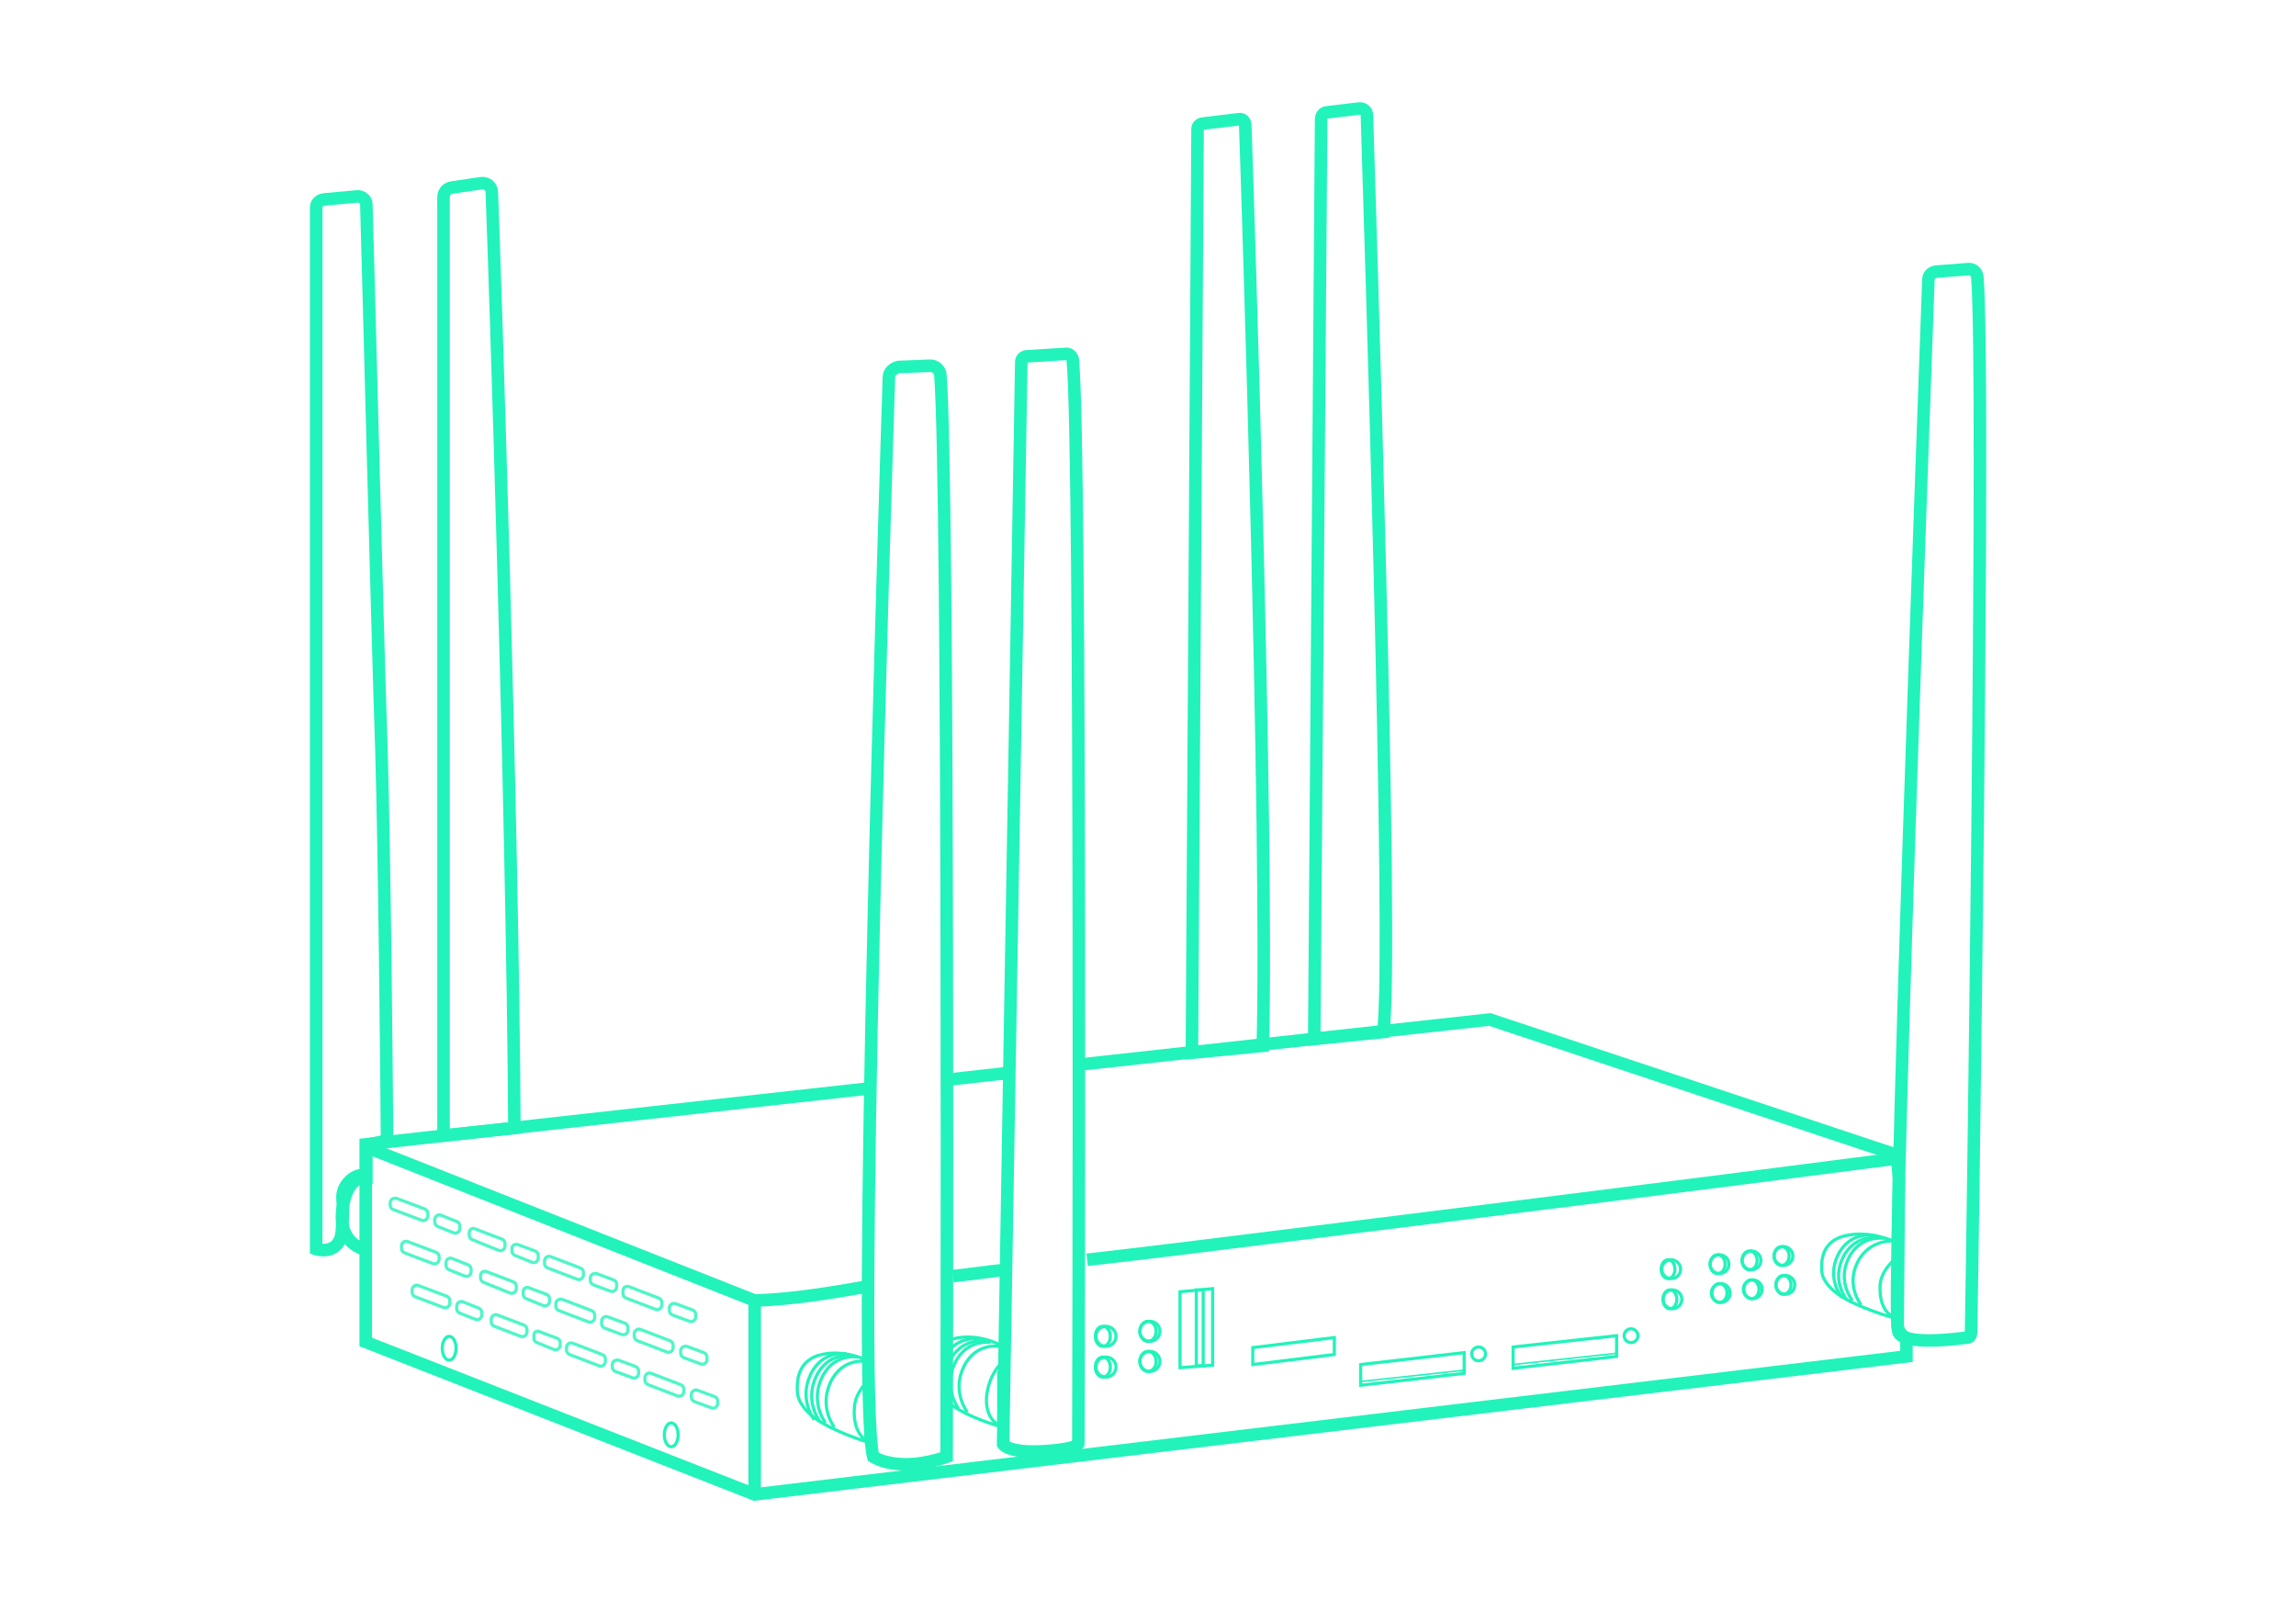 <?xml version="1.0" encoding="utf-8"?>
<!-- Generator: Adobe Illustrator 22.1.0, SVG Export Plug-In . SVG Version: 6.00 Build 0)  -->
<svg version="1.0" id="Layer_1" xmlns="http://www.w3.org/2000/svg" xmlns:xlink="http://www.w3.org/1999/xlink" x="0px" y="0px"
	 viewBox="0 0 366 255.1" enable-background="new 0 0 366 255.1" xml:space="preserve">
<g>
	<path fill="none" stroke="#22F3BA" stroke-width="2" stroke-miterlimit="10" d="M61.7,181.8c-0.1-12.8-0.4-44.9-0.9-62.4
		c-0.7-20.3-2.1-77.2-2.4-86.8c0-0.8-0.7-1.3-1.4-1.3l-5.4,0.5c-0.7,0.1-1.2,0.6-1.2,1.3v166c0,0,3.8,1.2,4.1-3
		c0.2-2.3,0.2-3.9,0.1-5c-0.1-1.1,0.4-2.2,1.3-3c0.7-0.6,1.6-1,2.5-0.7l0-4.9L61.7,181.8z"/>
	<line fill="none" stroke="#22F3BA" stroke-width="2" stroke-miterlimit="10" x1="160.9" y1="171" x2="151" y2="172.1"/>
	<path fill="none" stroke="#22F3BA" stroke-width="2" stroke-miterlimit="10" d="M138.4,173.5l-80.1,8.9v31.5l62,24.3l183.6-22v-2.9
		l0,0c-0.9-0.5-1.5-1.4-1.4-2.4l0.2-23l-0.3-3.8l-64.9-21.6l-65.5,7.2"/>
	<line fill="none" stroke="#22F3BA" stroke-width="2" stroke-miterlimit="10" x1="120.3" y1="238.1" x2="120.3" y2="207.3"/>
	<line fill="none" stroke="#22F3BA" stroke-width="2" stroke-miterlimit="10" x1="58.3" y1="182.8" x2="120.3" y2="207.3"/>
	<path fill="none" stroke="#22F3BA" stroke-width="2" stroke-miterlimit="10" d="M138,205.1c-5.7,1-11.7,2-17.7,2.2"/>
	<path fill="none" stroke="#22F3BA" stroke-width="2" stroke-miterlimit="10" d="M160.2,202.4c-2.8,0.3-5.5,0.7-8.3,1"/>
	<path fill="none" stroke="#22F3BA" stroke-width="2" stroke-miterlimit="10" d="M302.8,184.6c-33.9,4.4-66.7,8.5-100.6,12.7
		c-9.6,1.2-19.2,2.4-28.9,3.5"/>
	<path fill="none" stroke="#22F3BA" stroke-width="2" stroke-miterlimit="10" d="M58.3,199.2c0,0-4.5-0.8-3.7-6.5
		c0.8-5.7,3.7-4.9,3.7-4.9"/>
	<path fill="none" stroke="#22F3BA" stroke-width="2" stroke-miterlimit="10" d="M70.7,181V31.4c0-0.8,0.6-1.4,1.3-1.5l4.7-0.7
		c0.9-0.1,1.7,0.5,1.7,1.5c0.5,13,3.3,97.9,3.6,149.1L70.7,181z"/>
	<path fill="none" stroke="#22F3BA" stroke-width="2" stroke-miterlimit="10" d="M190,167.8l0.9-147.2c0-0.5,0.3-0.8,0.8-0.9
		l5.8-0.7c0.5-0.1,1,0.3,1,0.9c0.4,11.2,3.7,113,2.8,146.8L190,167.8z"/>
	<path fill="none" stroke="#22F3BA" stroke-width="2" stroke-miterlimit="10" d="M209.5,165.6L210.6,19c0-0.6,0.4-1.1,1-1.1l5-0.6
		c0.7-0.1,1.3,0.4,1.3,1.1c0.4,13.6,4.3,134.1,2.6,146.1L209.5,165.6z"/>
	<path fill="none" stroke="#22F3BA" stroke-width="2" stroke-miterlimit="10" d="M162.8,57.7l-2.9,172.5c0,0,0.9,1.5,6.7,1.1
		c5.8-0.4,5.3-1.3,5.3-1.3s0.5-159.1-0.9-172.7c-0.1-0.5-0.5-0.9-1-0.9l-6.3,0.4C163.2,56.8,162.8,57.2,162.8,57.7z"/>
	<polygon fill="none" stroke="#22F3BA" stroke-width="0.5" stroke-miterlimit="10" points="193.3,217.6 188.1,218 188.1,205.9 
		193.3,205.4 	"/>
	<polygon fill="none" stroke="#22F3BA" stroke-width="0.5" stroke-miterlimit="10" points="212.7,215.9 199.7,217.5 199.7,214.8 
		212.7,213.2 	"/>
	<polygon fill="none" stroke="#22F3BA" stroke-width="0.5" stroke-miterlimit="10" points="233.4,218.9 216.9,220.8 216.9,217.5 
		233.4,215.6 	"/>
	<polygon fill="none" stroke="#22F3BA" stroke-width="0.5" stroke-miterlimit="10" points="257.7,216.2 241.2,218.1 241.2,214.7 
		257.7,212.9 	"/>
	<circle fill="none" stroke="#22F3BA" stroke-width="0.5" stroke-miterlimit="10" cx="235.7" cy="215.8" r="1.1"/>
	<circle fill="none" stroke="#22F3BA" stroke-width="0.5" stroke-miterlimit="10" cx="260" cy="212.9" r="1.1"/>
	<circle fill="none" stroke="#22F3BA" stroke-width="0.5" stroke-miterlimit="10" cx="266.4" cy="202.3" r="1.5"/>
	<circle fill="none" stroke="#22F3BA" stroke-width="0.5" stroke-miterlimit="10" cx="176.3" cy="213" r="1.6"/>
	<circle fill="none" stroke="#22F3BA" stroke-width="0.5" stroke-miterlimit="10" cx="176.3" cy="217.9" r="1.6"/>
	<circle fill="none" stroke="#22F3BA" stroke-width="0.5" stroke-miterlimit="10" cx="183.3" cy="217" r="1.6"/>
	<circle fill="none" stroke="#22F3BA" stroke-width="0.5" stroke-miterlimit="10" cx="183.3" cy="212.2" r="1.6"/>
	<circle fill="none" stroke="#22F3BA" stroke-width="0.5" stroke-miterlimit="10" cx="266.6" cy="207.1" r="1.5"/>
	<circle fill="none" stroke="#22F3BA" stroke-width="0.5" stroke-miterlimit="10" cx="274.1" cy="201.5" r="1.5"/>
	<circle fill="none" stroke="#22F3BA" stroke-width="0.5" stroke-miterlimit="10" cx="274.3" cy="206.1" r="1.5"/>
	<circle fill="none" stroke="#22F3BA" stroke-width="0.5" stroke-miterlimit="10" cx="279.2" cy="200.9" r="1.5"/>
	<circle fill="none" stroke="#22F3BA" stroke-width="0.5" stroke-miterlimit="10" cx="279.4" cy="205.5" r="1.5"/>
	<circle fill="none" stroke="#22F3BA" stroke-width="0.5" stroke-miterlimit="10" cx="284.3" cy="200.2" r="1.5"/>
	<circle fill="none" stroke="#22F3BA" stroke-width="0.5" stroke-miterlimit="10" cx="284.6" cy="204.8" r="1.5"/>
	<rect x="190.7" y="205.6" fill="none" stroke="#22F3BA" stroke-width="0.5" stroke-miterlimit="10" width="1.1" height="12.1"/>
	<rect x="159.2" y="218.8" fill="none" stroke="#22F3BA" stroke-width="0.5" stroke-miterlimit="10" width="0.9" height="7.9"/>
	<path fill="none" stroke="#22F3BA" stroke-width="2" stroke-miterlimit="10" d="M308.6,43.3c-0.7,0.1-1.2,0.6-1.2,1.3
		c-0.5,14.8-6.1,165.4-4.8,167.5c0,0-0.5,2.6,11,1.1c0.4,0,0.6-0.4,0.6-0.7c0.2-10.6,2.3-152.6,1-168.4c-0.1-0.7-0.7-1.3-1.5-1.2
		L308.6,43.3z"/>
	<path opacity="0.8" fill="none" stroke="#22F3BA" stroke-width="0.5" stroke-miterlimit="10" d="M62.2,191.7v0.4
		c0,0.3,0.2,0.6,0.5,0.7l4.5,1.7c0.5,0.2,1-0.2,1-0.7v-0.4c0-0.3-0.2-0.6-0.5-0.7l-4.5-1.7C62.7,190.9,62.2,191.2,62.2,191.7z"/>
	<path opacity="0.8" fill="none" stroke="#22F3BA" stroke-width="0.5" stroke-miterlimit="10" d="M69.3,194.4v0.4
		c0,0.3,0.2,0.6,0.5,0.7l2.5,1c0.5,0.2,1-0.2,1-0.7v-0.4c0-0.3-0.2-0.6-0.5-0.7l-2.5-1C69.8,193.5,69.3,193.9,69.3,194.4z"/>
	<path opacity="0.8" fill="none" stroke="#22F3BA" stroke-width="0.5" stroke-miterlimit="10" d="M74.8,196.5v0.4
		c0,0.3,0.2,0.6,0.5,0.7l4.2,1.7c0.5,0.2,1-0.2,1-0.7v-0.4c0-0.3-0.2-0.6-0.5-0.7l-4.2-1.6C75.3,195.6,74.8,196,74.8,196.5z"/>
	<path opacity="0.8" fill="none" stroke="#22F3BA" stroke-width="0.5" stroke-miterlimit="10" d="M81.6,199v0.4
		c0,0.3,0.2,0.6,0.5,0.7l2.7,1.1c0.5,0.2,1-0.2,1-0.7v-0.4c0-0.3-0.2-0.6-0.5-0.7l-2.7-1C82.1,198.2,81.6,198.5,81.6,199z"/>
	<path opacity="0.8" fill="none" stroke="#22F3BA" stroke-width="0.5" stroke-miterlimit="10" d="M86.8,201v0.4
		c0,0.3,0.2,0.6,0.5,0.7l4.7,1.8c0.5,0.2,1-0.2,1-0.7v-0.4c0-0.3-0.2-0.6-0.5-0.7l-4.7-1.8C87.3,200.1,86.8,200.5,86.8,201z"/>
	<path opacity="0.8" fill="none" stroke="#22F3BA" stroke-width="0.5" stroke-miterlimit="10" d="M94.1,203.7v0.4
		c0,0.3,0.2,0.6,0.5,0.7l2.7,1c0.5,0.2,1-0.2,1-0.7v-0.4c0-0.3-0.2-0.6-0.5-0.7l-2.7-1C94.6,202.9,94.1,203.2,94.1,203.7z"/>
	<path opacity="0.8" fill="none" stroke="#22F3BA" stroke-width="0.5" stroke-miterlimit="10" d="M99.3,205.8v0.4
		c0,0.3,0.2,0.6,0.5,0.7l4.7,1.8c0.5,0.2,1-0.2,1-0.7v-0.4c0-0.3-0.2-0.6-0.5-0.7l-4.7-1.8C99.8,204.9,99.3,205.2,99.3,205.8z"/>
	<path opacity="0.8" fill="none" stroke="#22F3BA" stroke-width="0.5" stroke-miterlimit="10" d="M106.7,208.5v0.4
		c0,0.3,0.2,0.6,0.5,0.7l2.7,1c0.5,0.2,1-0.2,1-0.7v-0.4c0-0.3-0.2-0.6-0.5-0.7l-2.7-1C107.2,207.6,106.7,208,106.7,208.5z"/>
	<path opacity="0.8" fill="none" stroke="#22F3BA" stroke-width="0.5" stroke-miterlimit="10" d="M64,198.6v0.4
		c0,0.3,0.2,0.6,0.5,0.7l4.5,1.7c0.5,0.2,1-0.2,1-0.7v-0.4c0-0.3-0.2-0.6-0.5-0.7l-4.5-1.7C64.5,197.7,64,198.1,64,198.6z"/>
	<path opacity="0.8" fill="none" stroke="#22F3BA" stroke-width="0.5" stroke-miterlimit="10" d="M71.1,201.3v0.4
		c0,0.3,0.2,0.6,0.5,0.7l2.5,1c0.5,0.2,1-0.2,1-0.7v-0.4c0-0.3-0.2-0.6-0.5-0.7l-2.5-1C71.6,200.4,71.1,200.7,71.1,201.3z"/>
	<path opacity="0.8" fill="none" stroke="#22F3BA" stroke-width="0.5" stroke-miterlimit="10" d="M76.6,203.3v0.4
		c0,0.3,0.2,0.6,0.5,0.7l4.2,1.7c0.5,0.2,1-0.2,1-0.7V205c0-0.3-0.2-0.6-0.5-0.7l-4.2-1.6C77.1,202.5,76.6,202.8,76.6,203.3z"/>
	<path opacity="0.8" fill="none" stroke="#22F3BA" stroke-width="0.5" stroke-miterlimit="10" d="M83.4,205.9v0.4
		c0,0.3,0.2,0.6,0.5,0.7l2.7,1.1c0.5,0.2,1-0.2,1-0.7v-0.4c0-0.3-0.2-0.6-0.5-0.7l-2.7-1C83.9,205,83.4,205.4,83.4,205.9z"/>
	<path opacity="0.8" fill="none" stroke="#22F3BA" stroke-width="0.5" stroke-miterlimit="10" d="M88.6,207.8v0.4
		c0,0.3,0.2,0.6,0.5,0.7l4.7,1.8c0.5,0.2,1-0.2,1-0.7v-0.4c0-0.3-0.2-0.6-0.5-0.7l-4.7-1.8C89.1,207,88.6,207.3,88.6,207.8z"/>
	<path opacity="0.8" fill="none" stroke="#22F3BA" stroke-width="0.5" stroke-miterlimit="10" d="M95.9,210.6v0.4
		c0,0.3,0.2,0.6,0.5,0.7l2.7,1c0.5,0.2,1-0.2,1-0.7v-0.4c0-0.3-0.2-0.6-0.5-0.7l-2.7-1C96.4,209.7,95.9,210.1,95.9,210.6z"/>
	<path opacity="0.8" fill="none" stroke="#22F3BA" stroke-width="0.5" stroke-miterlimit="10" d="M101.1,212.6v0.4
		c0,0.3,0.2,0.6,0.5,0.7l4.7,1.8c0.5,0.2,1-0.2,1-0.7v-0.4c0-0.3-0.2-0.6-0.5-0.7l-4.7-1.8C101.7,211.7,101.1,212.1,101.1,212.6z"/>
	<path opacity="0.8" fill="none" stroke="#22F3BA" stroke-width="0.5" stroke-miterlimit="10" d="M108.5,215.3v0.4
		c0,0.3,0.2,0.6,0.5,0.7l2.7,1c0.5,0.2,1-0.2,1-0.7v-0.4c0-0.3-0.2-0.6-0.5-0.7l-2.7-1C109,214.5,108.5,214.8,108.5,215.3z"/>
	<path opacity="0.8" fill="none" stroke="#22F3BA" stroke-width="0.5" stroke-miterlimit="10" d="M65.7,205.6v0.4
		c0,0.3,0.2,0.6,0.5,0.7l4.5,1.7c0.5,0.2,1-0.2,1-0.7v-0.4c0-0.3-0.2-0.6-0.5-0.7l-4.5-1.7C66.2,204.7,65.7,205.1,65.7,205.6z"/>
	<path opacity="0.8" fill="none" stroke="#22F3BA" stroke-width="0.5" stroke-miterlimit="10" d="M72.8,208.2v0.4
		c0,0.3,0.2,0.6,0.5,0.7l2.5,1c0.5,0.2,1-0.2,1-0.7v-0.4c0-0.3-0.2-0.6-0.5-0.7l-2.5-1C73.3,207.3,72.8,207.7,72.8,208.2z"/>
	<path opacity="0.8" fill="none" stroke="#22F3BA" stroke-width="0.5" stroke-miterlimit="10" d="M78.3,210.3v0.4
		c0,0.3,0.2,0.6,0.5,0.7L83,213c0.5,0.2,1-0.2,1-0.7v-0.4c0-0.3-0.2-0.6-0.5-0.7l-4.2-1.6C78.8,209.4,78.3,209.8,78.3,210.3z"/>
	<path opacity="0.8" fill="none" stroke="#22F3BA" stroke-width="0.5" stroke-miterlimit="10" d="M85.1,212.9v0.4
		c0,0.3,0.2,0.6,0.5,0.7l2.7,1.1c0.5,0.2,1-0.2,1-0.7v-0.4c0-0.3-0.2-0.6-0.5-0.7l-2.7-1C85.6,212,85.1,212.3,85.1,212.9z"/>
	<path opacity="0.8" fill="none" stroke="#22F3BA" stroke-width="0.5" stroke-miterlimit="10" d="M90.3,214.8v0.4
		c0,0.3,0.2,0.6,0.5,0.7l4.7,1.8c0.5,0.2,1-0.2,1-0.7v-0.4c0-0.3-0.2-0.6-0.5-0.7l-4.7-1.8C90.8,213.9,90.3,214.3,90.3,214.8z"/>
	<path opacity="0.8" fill="none" stroke="#22F3BA" stroke-width="0.5" stroke-miterlimit="10" d="M97.6,217.5v0.4
		c0,0.3,0.2,0.6,0.5,0.7l2.7,1c0.5,0.2,1-0.2,1-0.7v-0.4c0-0.3-0.2-0.6-0.5-0.7l-2.7-1C98.1,216.7,97.6,217,97.6,217.5z"/>
	<path opacity="0.8" fill="none" stroke="#22F3BA" stroke-width="0.5" stroke-miterlimit="10" d="M102.8,219.6v0.4
		c0,0.3,0.2,0.6,0.5,0.7l4.7,1.8c0.5,0.2,1-0.2,1-0.7v-0.4c0-0.3-0.2-0.6-0.5-0.7l-4.7-1.8C103.3,218.7,102.8,219.1,102.8,219.6z"/>
	<path opacity="0.8" fill="none" stroke="#22F3BA" stroke-width="0.5" stroke-miterlimit="10" d="M110.2,222.3v0.4
		c0,0.3,0.2,0.6,0.5,0.7l2.7,1c0.5,0.2,1-0.2,1-0.7v-0.4c0-0.3-0.2-0.6-0.5-0.7l-2.7-1C110.7,221.4,110.2,221.8,110.2,222.3z"/>
	<ellipse fill="none" stroke="#22F3BA" stroke-width="0.5" stroke-miterlimit="10" cx="107" cy="228.7" rx="1.1" ry="1.9"/>
	<ellipse fill="none" stroke="#22F3BA" stroke-width="0.5" stroke-miterlimit="10" cx="71.6" cy="214.9" rx="1.1" ry="1.9"/>
	<ellipse fill="none" stroke="#22F3BA" stroke-width="0.5" stroke-miterlimit="10" cx="175.8" cy="213" rx="1.2" ry="1.6"/>
	<ellipse fill="none" stroke="#22F3BA" stroke-width="0.5" stroke-miterlimit="10" cx="175.8" cy="217.9" rx="1.2" ry="1.6"/>
	<ellipse fill="none" stroke="#22F3BA" stroke-width="0.5" stroke-miterlimit="10" cx="183" cy="217" rx="1.3" ry="1.6"/>
	<ellipse fill="none" stroke="#22F3BA" stroke-width="0.5" stroke-miterlimit="10" cx="183" cy="212.2" rx="1.3" ry="1.6"/>
	<ellipse fill="none" stroke="#22F3BA" stroke-width="0.5" stroke-miterlimit="10" cx="265.9" cy="202.3" rx="1.1" ry="1.5"/>
	<ellipse fill="none" stroke="#22F3BA" stroke-width="0.5" stroke-miterlimit="10" cx="266.2" cy="207.1" rx="1.1" ry="1.5"/>
	<ellipse fill="none" stroke="#22F3BA" stroke-width="0.5" stroke-miterlimit="10" cx="273.8" cy="201.5" rx="1.2" ry="1.5"/>
	<ellipse fill="none" stroke="#22F3BA" stroke-width="0.5" stroke-miterlimit="10" cx="274.1" cy="206.1" rx="1.2" ry="1.5"/>
	<ellipse fill="none" stroke="#22F3BA" stroke-width="0.5" stroke-miterlimit="10" cx="278.9" cy="200.9" rx="1.2" ry="1.5"/>
	<ellipse fill="none" stroke="#22F3BA" stroke-width="0.5" stroke-miterlimit="10" cx="279.2" cy="205.5" rx="1.2" ry="1.5"/>
	<ellipse fill="none" stroke="#22F3BA" stroke-width="0.5" stroke-miterlimit="10" cx="284" cy="200.2" rx="1.2" ry="1.5"/>
	<ellipse fill="none" stroke="#22F3BA" stroke-width="0.5" stroke-miterlimit="10" cx="284.3" cy="204.8" rx="1.2" ry="1.5"/>
	<polyline fill="none" stroke="#22F3BA" stroke-width="0.5" stroke-miterlimit="10" points="138.5,221.4 138,221.4 138,228.9 
		138.9,229.2 	"/>
	<path fill="none" stroke="#22F3BA" stroke-width="0.5" stroke-miterlimit="10" d="M138.4,216.9c0,0-3.9-2-7.8-0.9
		c-3.9,1.1-3.5,5-3.5,5.8c0,0.8,0.5,2.9,3.8,4.9s7.9,3.3,7.9,3.3c-2.2-0.9-2.8-3.4-2.6-5.7c0.1-2.3,2.2-4.3,2.2-4.3"/>
	<path fill="none" stroke="#22F3BA" stroke-width="0.5" stroke-miterlimit="10" d="M150.6,223.2c2.7,2.1,6.1,3.4,9.3,4.3
		c-4.1-1.6-2.8-7.5-0.5-10"/>
	<path fill="none" stroke="#22F3BA" stroke-width="0.5" stroke-miterlimit="10" d="M159.5,214.4c-2.6-1.3-5.9-1.8-8.7-0.6"/>
	<path fill="none" stroke="#22F3BA" stroke-width="0.5" stroke-miterlimit="10" d="M133,227.5c0,0-2.5-3.2-0.6-7.2
		c1.9-4,5.7-3.3,5.7-3.3"/>
	<path fill="none" stroke="#22F3BA" stroke-width="0.5" stroke-miterlimit="10" d="M129.8,226.3c0,0-2.5-3.2-0.6-7.2
		c1.9-4,5.7-3.3,5.7-3.3"/>
	<path fill="none" stroke="#22F3BA" stroke-width="0.5" stroke-miterlimit="10" d="M130.7,226.6c0,0-2.5-3.2-0.6-7.2
		c1.9-4,5.7-3.3,5.7-3.3"/>
	<path fill="none" stroke="#22F3BA" stroke-width="0.5" stroke-miterlimit="10" d="M131.6,226.8c0,0-2.5-3.2-0.6-7.2
		c1.9-4,5.7-3.3,5.7-3.3"/>
	<path fill="none" stroke="#22F3BA" stroke-width="0.5" stroke-miterlimit="10" d="M154.2,225.1c0,0-2.5-3.2-0.6-7.2
		c1.9-4,5.7-3.3,5.7-3.3"/>
	<path fill="none" stroke="#22F3BA" stroke-width="0.5" stroke-miterlimit="10" d="M151.2,215.4c1.1-1.5,3-2.2,4.9-2"/>
	<path fill="none" stroke="#22F3BA" stroke-width="0.5" stroke-miterlimit="10" d="M151.9,224.3c0,0-2.5-3.2-0.6-7.2
		c1.9-4,5.7-3.3,5.7-3.3"/>
	<path fill="none" stroke="#22F3BA" stroke-width="0.5" stroke-miterlimit="10" d="M152.8,224.5c0,0-2.5-3.2-0.6-7.2
		c1.9-4,5.7-3.3,5.7-3.3"/>
	<path fill="none" stroke="#22F3BA" stroke-width="0.5" stroke-miterlimit="10" d="M302,197.9c0,0-4-1.9-8-0.9c-4,1-3.6,4.7-3.6,5.5
		c0,0.8,0.5,2.7,3.9,4.6c3.5,1.9,8.1,3.1,8.1,3.1c-2.3-0.8-2.8-3.2-2.7-5.3c0.1-2.5,2.6-4.4,2.6-4.4"/>
	<path fill="none" stroke="#22F3BA" stroke-width="0.5" stroke-miterlimit="10" d="M296.7,208c0,0-2.5-3-0.6-6.8
		c1.9-3.8,5.9-3.4,5.9-3.4"/>
	<path fill="none" stroke="#22F3BA" stroke-width="0.5" stroke-miterlimit="10" d="M293.6,206.8c0,0-2.5-3-0.6-6.8
		c1.9-3.8,5.7-3.1,5.7-3.1"/>
	<path fill="none" stroke="#22F3BA" stroke-width="0.5" stroke-miterlimit="10" d="M294.4,207.2c0,0-2.5-3-0.6-6.8s5.7-3.1,5.7-3.1"
		/>
	<path fill="none" stroke="#22F3BA" stroke-width="0.5" stroke-miterlimit="10" d="M295.3,207.3c0,0-2.5-3-0.6-6.8
		c1.9-3.8,5.7-3.1,5.7-3.1"/>
	<path fill="none" stroke="#22F3BA" stroke-width="2" stroke-miterlimit="10" d="M141.7,60.1c-0.5,15.9-5.2,161.8-2.5,172.1
		c0,0,3.9,2.7,11.7,0c0,0,0.4-155.1-1-172.5c-0.1-0.8-0.8-1.4-1.6-1.4l-5.1,0.2C142.4,58.7,141.7,59.3,141.7,60.1z"/>
	<line fill="none" stroke="#22F3BA" stroke-width="0.25" stroke-miterlimit="10" x1="216.9" y1="220.2" x2="233.4" y2="218.4"/>
	<line fill="none" stroke="#22F3BA" stroke-width="0.25" stroke-miterlimit="10" x1="241.2" y1="217.5" x2="257.7" y2="215.7"/>
</g>
</svg>
